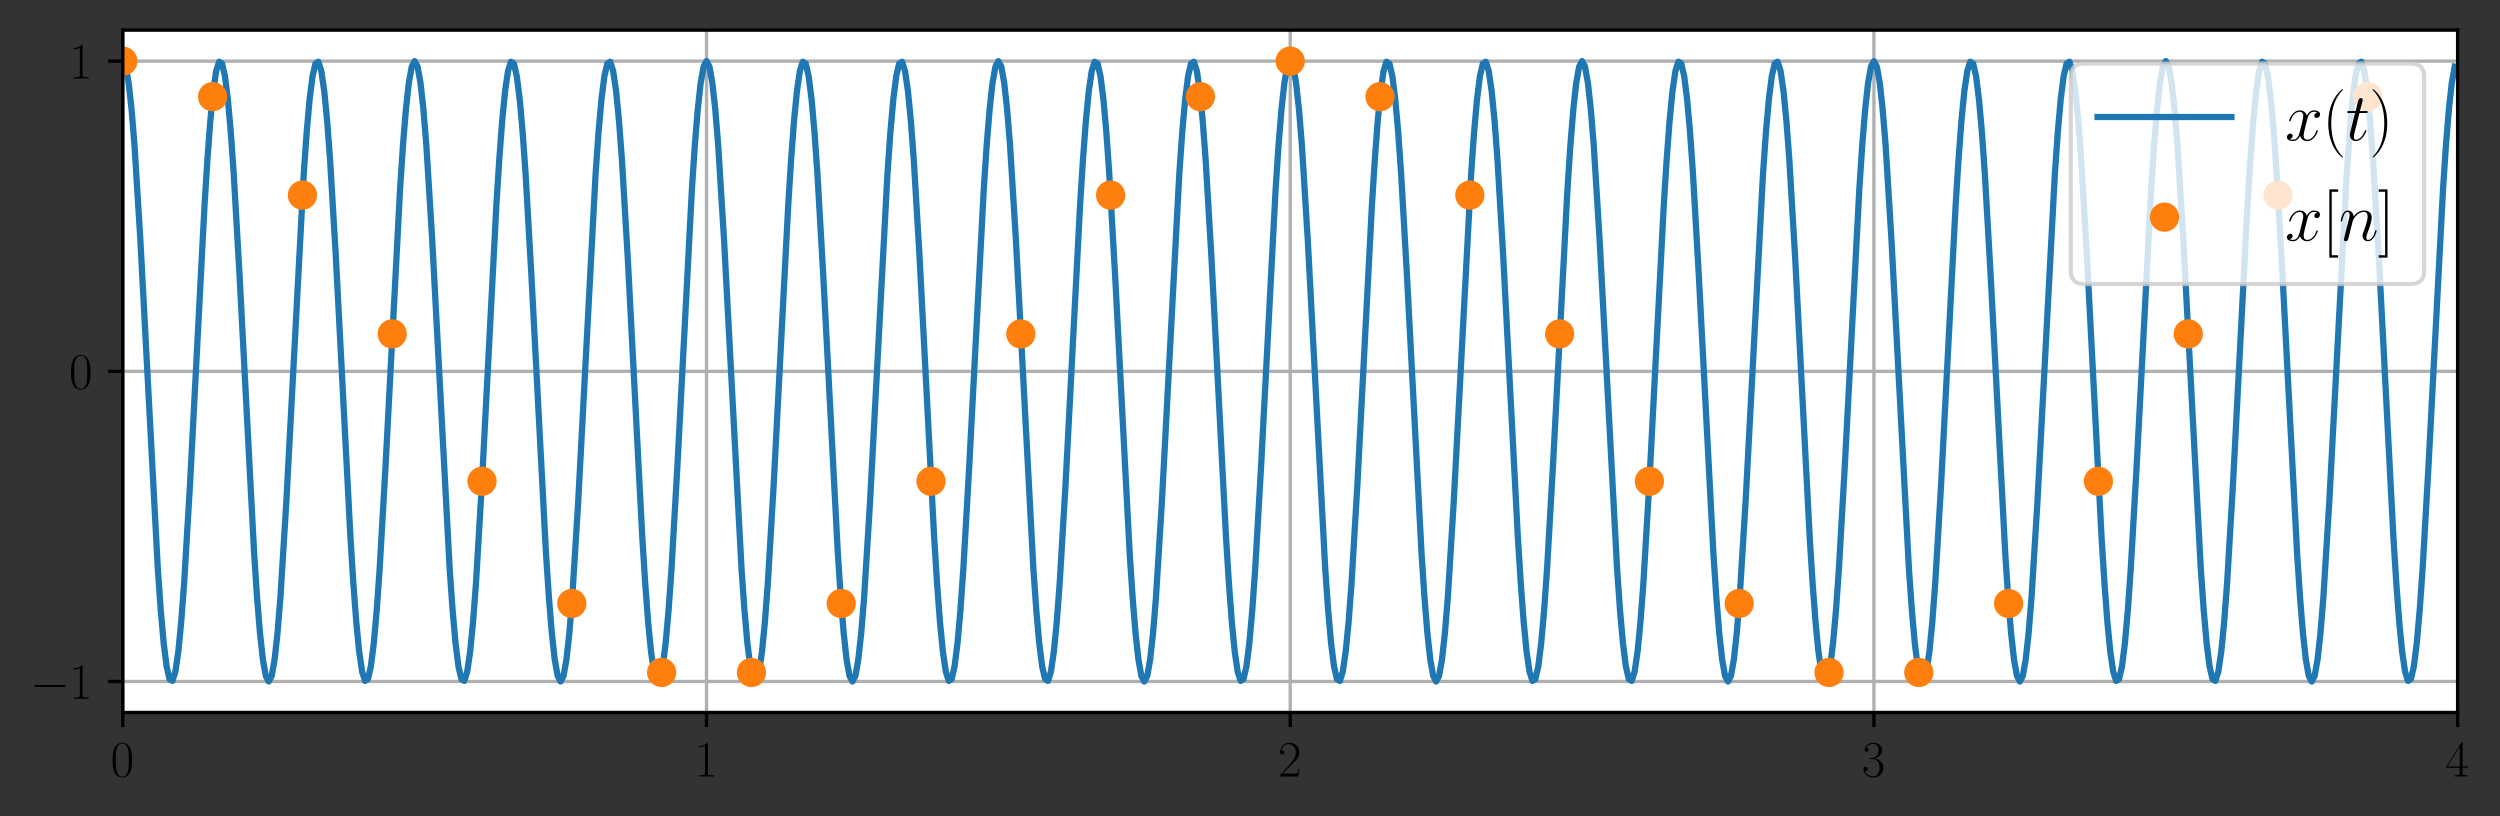 <?xml version="1.0" encoding="utf-8" standalone="no"?>
<!DOCTYPE svg PUBLIC "-//W3C//DTD SVG 1.1//EN"
  "http://www.w3.org/Graphics/SVG/1.1/DTD/svg11.dtd">
<svg height="195.107pt" version="1.1" viewBox="0 0 597.478 195.107" width="597.478pt" xmlns="http://www.w3.org/2000/svg" xmlns:xlink="http://www.w3.org/1999/xlink">
 <rect x="0" y="0" width="597.478" height="195.107" fill="#333333" stroke="none"/>
 <defs>
  <style type="text/css">*{stroke-linecap:butt;stroke-linejoin:round;}</style>
 </defs>
 <g id="figure_1">
  <g id="patch_1">
   <path d="M 0 195.107 
L 597.478 195.107 
L 597.478 0 
L 0 0 
z
" style="fill:none;"/>
  </g>
  <g id="axes_1">
   <g id="patch_2">
    <path d="M 29.351 170.28 
L 587.351 170.28 
L 587.351 7.2 
L 29.351 7.2 
z
" style="fill:#ffffff;"/>
   </g>
   <g id="matplotlib.axis_1">
    <g id="xtick_1">
     <g id="line2d_1">
      <path clip-path="url(#pe3105e80ee)" d="M 29.351 170.28 
L 29.351 7.2 
" style="fill:none;stroke:#b0b0b0;stroke-linecap:square;stroke-width:0.8;"/>
     </g>
     <g id="line2d_2">
      <defs>
       <path d="M 0 0 
L 0 3.5 
" id="m15e0e6c824" style="stroke:#000000;stroke-width:0.8;"/>
      </defs>
      <g>
       <use style="stroke:#000000;stroke-width:0.8;" x="29.351" xlink:href="#m15e0e6c824" y="170.28"/>
      </g>
     </g>
     <g id="text_1">
      <!-- $\mathdefault{0}$ -->
      <g transform="translate(26.425 185.582)scale(0.12 -0.12)">
       <defs>
        <path d="M 2688 2038 
C 2688 2430 2682 3099 2413 3613 
C 2176 4063 1798 4224 1466 4224 
C 1158 4224 768 4082 525 3620 
C 269 3137 243 2539 243 2038 
C 243 1671 250 1112 448 623 
C 723 -39 1216 -128 1466 -128 
C 1760 -128 2208 -7 2470 604 
C 2662 1048 2688 1568 2688 2038 
z
M 1466 -26 
C 1056 -26 813 328 723 816 
C 653 1196 653 1749 653 2109 
C 653 2604 653 3015 736 3407 
C 858 3954 1216 4121 1466 4121 
C 1728 4121 2067 3947 2189 3420 
C 2272 3054 2278 2623 2278 2109 
C 2278 1691 2278 1176 2202 797 
C 2067 96 1690 -26 1466 -26 
z
" id="CMR17-30" transform="scale(0.016)"/>
       </defs>
       <use transform="scale(0.996)" xlink:href="#CMR17-30"/>
      </g>
     </g>
    </g>
    <g id="xtick_2">
     <g id="line2d_3">
      <path clip-path="url(#pe3105e80ee)" d="M 168.851 170.28 
L 168.851 7.2 
" style="fill:none;stroke:#b0b0b0;stroke-linecap:square;stroke-width:0.8;"/>
     </g>
     <g id="line2d_4">
      <g>
       <use style="stroke:#000000;stroke-width:0.8;" x="168.851" xlink:href="#m15e0e6c824" y="170.28"/>
      </g>
     </g>
     <g id="text_2">
      <!-- $\mathdefault{1}$ -->
      <g transform="translate(165.925 185.582)scale(0.12 -0.12)">
       <defs>
        <path d="M 1702 4083 
C 1702 4217 1696 4224 1606 4224 
C 1357 3927 979 3833 621 3820 
C 602 3820 570 3820 563 3808 
C 557 3795 557 3782 557 3648 
C 755 3648 1088 3686 1344 3839 
L 1344 467 
C 1344 243 1331 166 781 166 
L 589 166 
L 589 0 
C 896 6 1216 12 1523 12 
C 1830 12 2150 6 2458 0 
L 2458 166 
L 2266 166 
C 1715 166 1702 236 1702 467 
L 1702 4083 
z
" id="CMR17-31" transform="scale(0.016)"/>
       </defs>
       <use transform="scale(0.996)" xlink:href="#CMR17-31"/>
      </g>
     </g>
    </g>
    <g id="xtick_3">
     <g id="line2d_5">
      <path clip-path="url(#pe3105e80ee)" d="M 308.351 170.28 
L 308.351 7.2 
" style="fill:none;stroke:#b0b0b0;stroke-linecap:square;stroke-width:0.8;"/>
     </g>
     <g id="line2d_6">
      <g>
       <use style="stroke:#000000;stroke-width:0.8;" x="308.351" xlink:href="#m15e0e6c824" y="170.28"/>
      </g>
     </g>
     <g id="text_3">
      <!-- $\mathdefault{2}$ -->
      <g transform="translate(305.425 185.582)scale(0.12 -0.12)">
       <defs>
        <path d="M 2669 990 
L 2554 990 
C 2490 537 2438 460 2413 422 
C 2381 371 1920 371 1830 371 
L 602 371 
C 832 620 1280 1073 1824 1596 
C 2214 1966 2669 2400 2669 3033 
C 2669 3788 2067 4224 1395 4224 
C 691 4224 262 3603 262 3027 
C 262 2777 448 2745 525 2745 
C 589 2745 781 2783 781 3007 
C 781 3206 614 3264 525 3264 
C 486 3264 448 3257 422 3244 
C 544 3788 915 4057 1306 4057 
C 1862 4057 2227 3616 2227 3033 
C 2227 2477 1901 1998 1536 1583 
L 262 147 
L 262 0 
L 2515 0 
L 2669 990 
z
" id="CMR17-32" transform="scale(0.016)"/>
       </defs>
       <use transform="scale(0.996)" xlink:href="#CMR17-32"/>
      </g>
     </g>
    </g>
    <g id="xtick_4">
     <g id="line2d_7">
      <path clip-path="url(#pe3105e80ee)" d="M 447.851 170.28 
L 447.851 7.2 
" style="fill:none;stroke:#b0b0b0;stroke-linecap:square;stroke-width:0.8;"/>
     </g>
     <g id="line2d_8">
      <g>
       <use style="stroke:#000000;stroke-width:0.8;" x="447.851" xlink:href="#m15e0e6c824" y="170.28"/>
      </g>
     </g>
     <g id="text_4">
      <!-- $\mathdefault{3}$ -->
      <g transform="translate(444.925 185.582)scale(0.12 -0.12)">
       <defs>
        <path d="M 1414 2176 
C 1984 2176 2234 1673 2234 1094 
C 2234 322 1824 25 1453 25 
C 1114 25 563 193 390 691 
C 422 678 454 678 486 678 
C 640 678 755 780 755 947 
C 755 1132 614 1216 486 1216 
C 378 1216 211 1164 211 927 
C 211 335 787 -128 1466 -128 
C 2176 -128 2720 432 2720 1087 
C 2720 1718 2208 2176 1600 2246 
C 2086 2347 2554 2776 2554 3353 
C 2554 3856 2048 4224 1472 4224 
C 890 4224 378 3862 378 3347 
C 378 3123 544 3084 627 3084 
C 762 3084 877 3167 877 3334 
C 877 3500 762 3584 627 3584 
C 602 3584 570 3584 544 3571 
C 730 3999 1235 4076 1459 4076 
C 1683 4076 2106 3966 2106 3347 
C 2106 3167 2080 2851 1862 2574 
C 1670 2329 1453 2316 1242 2297 
C 1210 2297 1062 2284 1037 2284 
C 992 2278 966 2272 966 2227 
C 966 2182 973 2176 1101 2176 
L 1414 2176 
z
" id="CMR17-33" transform="scale(0.016)"/>
       </defs>
       <use transform="scale(0.996)" xlink:href="#CMR17-33"/>
      </g>
     </g>
    </g>
    <g id="xtick_5">
     <g id="line2d_9">
      <path clip-path="url(#pe3105e80ee)" d="M 587.351 170.28 
L 587.351 7.2 
" style="fill:none;stroke:#b0b0b0;stroke-linecap:square;stroke-width:0.8;"/>
     </g>
     <g id="line2d_10">
      <g>
       <use style="stroke:#000000;stroke-width:0.8;" x="587.351" xlink:href="#m15e0e6c824" y="170.28"/>
      </g>
     </g>
     <g id="text_5">
      <!-- $\mathdefault{4}$ -->
      <g transform="translate(584.425 185.582)scale(0.12 -0.12)">
       <defs>
        <path d="M 2150 4147 
C 2150 4281 2144 4288 2029 4288 
L 128 1254 
L 128 1088 
L 1779 1088 
L 1779 460 
C 1779 230 1766 166 1318 166 
L 1197 166 
L 1197 0 
C 1402 12 1747 12 1965 12 
C 2182 12 2528 12 2733 0 
L 2733 166 
L 2611 166 
C 2163 166 2150 230 2150 460 
L 2150 1088 
L 2803 1088 
L 2803 1254 
L 2150 1254 
L 2150 4147 
z
M 1798 3723 
L 1798 1254 
L 256 1254 
L 1798 3723 
z
" id="CMR17-34" transform="scale(0.016)"/>
       </defs>
       <use transform="scale(0.996)" xlink:href="#CMR17-34"/>
      </g>
     </g>
    </g>
   </g>
   <g id="matplotlib.axis_2">
    <g id="ytick_1">
     <g id="line2d_11">
      <path clip-path="url(#pe3105e80ee)" d="M 29.351 162.867 
L 587.351 162.867 
" style="fill:none;stroke:#b0b0b0;stroke-linecap:square;stroke-width:0.8;"/>
     </g>
     <g id="line2d_12">
      <defs>
       <path d="M 0 0 
L -3.5 0 
" id="m4d4fe3eef5" style="stroke:#000000;stroke-width:0.8;"/>
      </defs>
      <g>
       <use style="stroke:#000000;stroke-width:0.8;" x="29.351" xlink:href="#m4d4fe3eef5" y="162.867"/>
      </g>
     </g>
     <g id="text_6">
      <!-- $\mathdefault{−1}$ -->
      <g transform="translate(7.2 167.018)scale(0.12 -0.12)">
       <defs>
        <path d="M 4218 1472 
C 4326 1472 4442 1472 4442 1600 
C 4442 1728 4326 1728 4218 1728 
L 755 1728 
C 646 1728 531 1728 531 1600 
C 531 1472 646 1472 755 1472 
L 4218 1472 
z
" id="CMSY10-0" transform="scale(0.016)"/>
       </defs>
       <use transform="scale(0.996)" xlink:href="#CMSY10-0"/>
       <use transform="translate(77.487 0)scale(0.996)" xlink:href="#CMR17-31"/>
      </g>
     </g>
    </g>
    <g id="ytick_2">
     <g id="line2d_13">
      <path clip-path="url(#pe3105e80ee)" d="M 29.351 88.74 
L 587.351 88.74 
" style="fill:none;stroke:#b0b0b0;stroke-linecap:square;stroke-width:0.8;"/>
     </g>
     <g id="line2d_14">
      <g>
       <use style="stroke:#000000;stroke-width:0.8;" x="29.351" xlink:href="#m4d4fe3eef5" y="88.74"/>
      </g>
     </g>
     <g id="text_7">
      <!-- $\mathdefault{0}$ -->
      <g transform="translate(16.498 92.891)scale(0.12 -0.12)">
       <use transform="scale(0.996)" xlink:href="#CMR17-30"/>
      </g>
     </g>
    </g>
    <g id="ytick_3">
     <g id="line2d_15">
      <path clip-path="url(#pe3105e80ee)" d="M 29.351 14.613 
L 587.351 14.613 
" style="fill:none;stroke:#b0b0b0;stroke-linecap:square;stroke-width:0.8;"/>
     </g>
     <g id="line2d_16">
      <g>
       <use style="stroke:#000000;stroke-width:0.8;" x="29.351" xlink:href="#m4d4fe3eef5" y="14.613"/>
      </g>
     </g>
     <g id="text_8">
      <!-- $\mathdefault{1}$ -->
      <g transform="translate(16.498 18.764)scale(0.12 -0.12)">
       <use transform="scale(0.996)" xlink:href="#CMR17-31"/>
      </g>
     </g>
    </g>
   </g>
   <g id="line2d_17">
    <path clip-path="url(#pe3105e80ee)" d="M 29.351 14.613 
L 30.049 15.926 
L 30.746 19.818 
L 31.444 26.152 
L 32.141 34.704 
L 33.536 57.178 
L 37.721 135.991 
L 38.419 145.856 
L 39.116 153.698 
L 39.814 159.239 
L 40.511 162.283 
L 41.209 162.721 
L 41.906 160.538 
L 42.604 155.812 
L 43.301 148.71 
L 43.999 139.484 
L 45.394 116.028 
L 48.881 49.021 
L 49.579 37.996 
L 50.276 28.77 
L 50.974 21.668 
L 51.671 16.942 
L 52.369 14.759 
L 53.066 15.197 
L 53.764 18.241 
L 54.461 23.782 
L 55.159 31.624 
L 55.856 41.489 
L 57.251 65.833 
L 60.739 132.311 
L 61.436 142.776 
L 62.134 151.328 
L 62.831 157.662 
L 63.529 161.554 
L 64.226 162.867 
L 64.924 161.554 
L 65.621 157.662 
L 66.319 151.328 
L 67.016 142.776 
L 68.411 120.302 
L 72.596 41.489 
L 73.294 31.624 
L 73.991 23.782 
L 74.689 18.241 
L 75.386 15.197 
L 76.084 14.759 
L 76.781 16.942 
L 77.479 21.668 
L 78.176 28.77 
L 78.874 37.996 
L 80.269 61.452 
L 83.756 128.459 
L 84.454 139.484 
L 85.151 148.71 
L 85.849 155.812 
L 86.546 160.538 
L 87.244 162.721 
L 87.941 162.283 
L 88.639 159.239 
L 89.336 153.698 
L 90.034 145.856 
L 90.731 135.991 
L 92.126 111.647 
L 95.614 45.169 
L 96.311 34.704 
L 97.009 26.152 
L 97.706 19.818 
L 98.404 15.926 
L 99.101 14.613 
L 99.799 15.926 
L 100.496 19.818 
L 101.194 26.152 
L 101.891 34.704 
L 103.286 57.178 
L 107.471 135.991 
L 108.169 145.856 
L 108.866 153.698 
L 109.564 159.239 
L 110.261 162.283 
L 110.959 162.721 
L 111.656 160.538 
L 112.354 155.812 
L 113.051 148.71 
L 113.749 139.484 
L 115.144 116.028 
L 118.631 49.021 
L 119.329 37.996 
L 120.026 28.77 
L 120.724 21.668 
L 121.421 16.942 
L 122.119 14.759 
L 122.816 15.197 
L 123.514 18.241 
L 124.211 23.782 
L 124.909 31.624 
L 125.606 41.489 
L 127.001 65.833 
L 130.489 132.311 
L 131.186 142.776 
L 131.884 151.328 
L 132.581 157.662 
L 133.279 161.554 
L 133.976 162.867 
L 134.674 161.554 
L 135.371 157.662 
L 136.069 151.328 
L 136.766 142.776 
L 138.161 120.302 
L 142.346 41.489 
L 143.044 31.624 
L 143.741 23.782 
L 144.439 18.241 
L 145.136 15.197 
L 145.834 14.759 
L 146.531 16.942 
L 147.229 21.668 
L 147.926 28.77 
L 148.624 37.996 
L 150.019 61.452 
L 153.506 128.459 
L 154.204 139.484 
L 154.901 148.71 
L 155.599 155.812 
L 156.296 160.538 
L 156.994 162.721 
L 157.691 162.283 
L 158.389 159.239 
L 159.086 153.698 
L 159.784 145.856 
L 160.481 135.991 
L 161.876 111.647 
L 165.364 45.169 
L 166.061 34.704 
L 166.759 26.152 
L 167.456 19.818 
L 168.154 15.926 
L 168.851 14.613 
L 169.549 15.926 
L 170.246 19.818 
L 170.944 26.152 
L 171.641 34.704 
L 173.036 57.178 
L 177.221 135.991 
L 177.919 145.856 
L 178.616 153.698 
L 179.314 159.239 
L 180.011 162.283 
L 180.709 162.721 
L 181.406 160.538 
L 182.104 155.812 
L 182.801 148.71 
L 183.499 139.484 
L 184.894 116.028 
L 188.381 49.021 
L 189.079 37.996 
L 189.776 28.77 
L 190.474 21.668 
L 191.171 16.942 
L 191.869 14.759 
L 192.566 15.197 
L 193.264 18.241 
L 193.961 23.782 
L 194.659 31.624 
L 195.356 41.489 
L 196.751 65.833 
L 200.239 132.311 
L 200.936 142.776 
L 201.634 151.328 
L 202.331 157.662 
L 203.029 161.554 
L 203.726 162.867 
L 204.424 161.554 
L 205.121 157.662 
L 205.819 151.328 
L 206.516 142.776 
L 207.911 120.302 
L 212.096 41.489 
L 212.794 31.624 
L 213.491 23.782 
L 214.189 18.241 
L 214.886 15.197 
L 215.584 14.759 
L 216.281 16.942 
L 216.979 21.668 
L 217.676 28.77 
L 218.374 37.996 
L 219.769 61.452 
L 223.256 128.459 
L 223.954 139.484 
L 224.651 148.71 
L 225.349 155.812 
L 226.046 160.538 
L 226.744 162.721 
L 227.441 162.283 
L 228.139 159.239 
L 228.836 153.698 
L 229.534 145.856 
L 230.231 135.991 
L 231.626 111.647 
L 235.114 45.169 
L 235.811 34.704 
L 236.509 26.152 
L 237.206 19.818 
L 237.904 15.926 
L 238.601 14.613 
L 239.299 15.926 
L 239.996 19.818 
L 240.694 26.152 
L 241.391 34.704 
L 242.786 57.178 
L 246.971 135.991 
L 247.669 145.856 
L 248.366 153.698 
L 249.064 159.239 
L 249.761 162.283 
L 250.459 162.721 
L 251.156 160.538 
L 251.854 155.812 
L 252.551 148.71 
L 253.249 139.484 
L 254.644 116.028 
L 258.131 49.021 
L 258.829 37.996 
L 259.526 28.77 
L 260.224 21.668 
L 260.921 16.942 
L 261.619 14.759 
L 262.316 15.197 
L 263.014 18.241 
L 263.711 23.782 
L 264.409 31.624 
L 265.106 41.489 
L 266.501 65.833 
L 269.989 132.311 
L 270.686 142.776 
L 271.384 151.328 
L 272.081 157.662 
L 272.779 161.554 
L 273.476 162.867 
L 274.174 161.554 
L 274.871 157.662 
L 275.569 151.328 
L 276.266 142.776 
L 277.661 120.302 
L 281.846 41.489 
L 282.544 31.624 
L 283.241 23.782 
L 283.939 18.241 
L 284.636 15.197 
L 285.334 14.759 
L 286.031 16.942 
L 286.729 21.668 
L 287.426 28.77 
L 288.124 37.996 
L 289.519 61.452 
L 293.006 128.459 
L 293.704 139.484 
L 294.401 148.71 
L 295.099 155.812 
L 295.796 160.538 
L 296.494 162.721 
L 297.191 162.283 
L 297.889 159.239 
L 298.586 153.698 
L 299.284 145.856 
L 299.981 135.991 
L 301.376 111.647 
L 304.864 45.169 
L 305.561 34.704 
L 306.259 26.152 
L 306.956 19.818 
L 307.654 15.926 
L 308.351 14.613 
L 309.049 15.926 
L 309.746 19.818 
L 310.444 26.152 
L 311.141 34.704 
L 312.536 57.178 
L 316.721 135.991 
L 317.419 145.856 
L 318.116 153.698 
L 318.814 159.239 
L 319.511 162.283 
L 320.209 162.721 
L 320.906 160.538 
L 321.604 155.812 
L 322.301 148.71 
L 322.999 139.484 
L 324.394 116.028 
L 327.881 49.021 
L 328.579 37.996 
L 329.276 28.77 
L 329.974 21.668 
L 330.671 16.942 
L 331.369 14.759 
L 332.066 15.197 
L 332.764 18.241 
L 333.461 23.782 
L 334.159 31.624 
L 334.856 41.489 
L 336.251 65.833 
L 339.739 132.311 
L 340.436 142.776 
L 341.134 151.328 
L 341.831 157.662 
L 342.529 161.554 
L 343.226 162.867 
L 343.924 161.554 
L 344.621 157.662 
L 345.319 151.328 
L 346.016 142.776 
L 347.411 120.302 
L 351.596 41.489 
L 352.294 31.624 
L 352.991 23.782 
L 353.689 18.241 
L 354.386 15.197 
L 355.084 14.759 
L 355.781 16.942 
L 356.479 21.668 
L 357.176 28.77 
L 357.874 37.996 
L 359.269 61.452 
L 362.756 128.459 
L 363.454 139.484 
L 364.151 148.71 
L 364.849 155.812 
L 365.546 160.538 
L 366.244 162.721 
L 366.941 162.283 
L 367.639 159.239 
L 368.336 153.698 
L 369.034 145.856 
L 369.731 135.991 
L 371.126 111.647 
L 374.614 45.169 
L 375.311 34.704 
L 376.009 26.152 
L 376.706 19.818 
L 377.404 15.926 
L 378.101 14.613 
L 378.799 15.926 
L 379.496 19.818 
L 380.194 26.152 
L 380.891 34.704 
L 382.286 57.178 
L 386.471 135.991 
L 387.169 145.856 
L 387.866 153.698 
L 388.564 159.239 
L 389.261 162.283 
L 389.959 162.721 
L 390.656 160.538 
L 391.354 155.812 
L 392.051 148.71 
L 392.749 139.484 
L 394.144 116.028 
L 397.631 49.021 
L 398.329 37.996 
L 399.026 28.77 
L 399.724 21.668 
L 400.421 16.942 
L 401.119 14.759 
L 401.816 15.197 
L 402.514 18.241 
L 403.211 23.782 
L 403.909 31.624 
L 404.606 41.489 
L 406.001 65.833 
L 409.489 132.311 
L 410.186 142.776 
L 410.884 151.328 
L 411.581 157.662 
L 412.279 161.554 
L 412.976 162.867 
L 413.674 161.554 
L 414.371 157.662 
L 415.069 151.328 
L 415.766 142.776 
L 417.161 120.302 
L 421.346 41.489 
L 422.044 31.624 
L 422.741 23.782 
L 423.439 18.241 
L 424.136 15.197 
L 424.834 14.759 
L 425.531 16.942 
L 426.229 21.668 
L 426.926 28.77 
L 427.624 37.996 
L 429.019 61.452 
L 432.506 128.459 
L 433.204 139.484 
L 433.901 148.71 
L 434.599 155.812 
L 435.296 160.538 
L 435.994 162.721 
L 436.691 162.283 
L 437.389 159.239 
L 438.086 153.698 
L 438.784 145.856 
L 439.481 135.991 
L 440.876 111.647 
L 444.364 45.169 
L 445.061 34.704 
L 445.759 26.152 
L 446.456 19.818 
L 447.154 15.926 
L 447.851 14.613 
L 448.549 15.926 
L 449.246 19.818 
L 449.944 26.152 
L 450.641 34.704 
L 452.036 57.178 
L 456.221 135.991 
L 456.919 145.856 
L 457.616 153.698 
L 458.314 159.239 
L 459.011 162.283 
L 459.709 162.721 
L 460.406 160.538 
L 461.104 155.812 
L 461.801 148.71 
L 462.499 139.484 
L 463.894 116.028 
L 467.381 49.021 
L 468.079 37.996 
L 468.776 28.77 
L 469.474 21.668 
L 470.171 16.942 
L 470.869 14.759 
L 471.566 15.197 
L 472.264 18.241 
L 472.961 23.782 
L 473.659 31.624 
L 474.356 41.489 
L 475.751 65.833 
L 479.239 132.311 
L 479.936 142.776 
L 480.634 151.328 
L 481.331 157.662 
L 482.029 161.554 
L 482.726 162.867 
L 483.424 161.554 
L 484.121 157.662 
L 484.819 151.328 
L 485.516 142.776 
L 486.911 120.302 
L 491.096 41.489 
L 491.794 31.624 
L 492.491 23.782 
L 493.189 18.241 
L 493.886 15.197 
L 494.584 14.759 
L 495.281 16.942 
L 495.979 21.668 
L 496.676 28.77 
L 497.374 37.996 
L 498.769 61.452 
L 502.256 128.459 
L 502.954 139.484 
L 503.651 148.71 
L 504.349 155.812 
L 505.046 160.538 
L 505.744 162.721 
L 506.441 162.283 
L 507.139 159.239 
L 507.836 153.698 
L 508.534 145.856 
L 509.231 135.991 
L 510.626 111.647 
L 514.114 45.169 
L 514.811 34.704 
L 515.509 26.152 
L 516.206 19.818 
L 516.904 15.926 
L 517.601 14.613 
L 518.299 15.926 
L 518.996 19.818 
L 519.694 26.152 
L 520.391 34.704 
L 521.786 57.178 
L 525.971 135.991 
L 526.669 145.856 
L 527.366 153.698 
L 528.064 159.239 
L 528.761 162.283 
L 529.459 162.721 
L 530.156 160.538 
L 530.854 155.812 
L 531.551 148.71 
L 532.249 139.484 
L 533.644 116.028 
L 537.131 49.021 
L 537.829 37.996 
L 538.526 28.77 
L 539.224 21.668 
L 539.921 16.942 
L 540.619 14.759 
L 541.316 15.197 
L 542.014 18.241 
L 542.711 23.782 
L 543.409 31.624 
L 544.106 41.489 
L 545.501 65.833 
L 548.989 132.311 
L 549.686 142.776 
L 550.384 151.328 
L 551.081 157.662 
L 551.779 161.554 
L 552.476 162.867 
L 553.174 161.554 
L 553.871 157.662 
L 554.569 151.328 
L 555.266 142.776 
L 556.661 120.302 
L 560.846 41.489 
L 561.544 31.624 
L 562.241 23.782 
L 562.939 18.241 
L 563.636 15.197 
L 564.334 14.759 
L 565.031 16.942 
L 565.729 21.668 
L 566.426 28.77 
L 567.124 37.996 
L 568.519 61.452 
L 572.006 128.459 
L 572.704 139.484 
L 573.401 148.71 
L 574.099 155.812 
L 574.796 160.538 
L 575.494 162.721 
L 576.191 162.283 
L 576.889 159.239 
L 577.586 153.698 
L 578.284 145.856 
L 578.981 135.991 
L 580.376 111.647 
L 583.864 45.169 
L 584.561 34.704 
L 585.259 26.152 
L 585.956 19.818 
L 586.654 15.926 
L 586.654 15.926 
" style="fill:none;stroke:#1f77b4;stroke-linecap:square;stroke-width:1.5;"/>
   </g>
   <g id="line2d_18">
    <defs>
     <path d="M 0 3 
C 0.796 3 1.559 2.684 2.121 2.121 
C 2.684 1.559 3 0.796 3 0 
C 3 -0.796 2.684 -1.559 2.121 -2.121 
C 1.559 -2.684 0.796 -3 0 -3 
C -0.796 -3 -1.559 -2.684 -2.121 -2.121 
C -2.684 -1.559 -3 -0.796 -3 0 
C -3 0.796 -2.684 1.559 -2.121 2.121 
C -1.559 2.684 -0.796 3 0 3 
z
" id="med81d90056" style="stroke:#ff7f0e;"/>
    </defs>
    <g clip-path="url(#pe3105e80ee)">
     <use style="fill:#ff7f0e;stroke:#ff7f0e;" x="29.351" xlink:href="#med81d90056" y="14.613"/>
     <use style="fill:#ff7f0e;stroke:#ff7f0e;" x="50.813" xlink:href="#med81d90056" y="23.104"/>
     <use style="fill:#ff7f0e;stroke:#ff7f0e;" x="72.275" xlink:href="#med81d90056" y="46.631"/>
     <use style="fill:#ff7f0e;stroke:#ff7f0e;" x="93.736" xlink:href="#med81d90056" y="79.805"/>
     <use style="fill:#ff7f0e;stroke:#ff7f0e;" x="115.198" xlink:href="#med81d90056" y="115.026"/>
     <use style="fill:#ff7f0e;stroke:#ff7f0e;" x="136.659" xlink:href="#med81d90056" y="144.225"/>
     <use style="fill:#ff7f0e;stroke:#ff7f0e;" x="158.121" xlink:href="#med81d90056" y="160.713"/>
     <use style="fill:#ff7f0e;stroke:#ff7f0e;" x="179.582" xlink:href="#med81d90056" y="160.713"/>
     <use style="fill:#ff7f0e;stroke:#ff7f0e;" x="201.044" xlink:href="#med81d90056" y="144.225"/>
     <use style="fill:#ff7f0e;stroke:#ff7f0e;" x="222.505" xlink:href="#med81d90056" y="115.026"/>
     <use style="fill:#ff7f0e;stroke:#ff7f0e;" x="243.967" xlink:href="#med81d90056" y="79.805"/>
     <use style="fill:#ff7f0e;stroke:#ff7f0e;" x="265.428" xlink:href="#med81d90056" y="46.631"/>
     <use style="fill:#ff7f0e;stroke:#ff7f0e;" x="286.89" xlink:href="#med81d90056" y="23.104"/>
     <use style="fill:#ff7f0e;stroke:#ff7f0e;" x="308.351" xlink:href="#med81d90056" y="14.613"/>
     <use style="fill:#ff7f0e;stroke:#ff7f0e;" x="329.813" xlink:href="#med81d90056" y="23.104"/>
     <use style="fill:#ff7f0e;stroke:#ff7f0e;" x="351.275" xlink:href="#med81d90056" y="46.631"/>
     <use style="fill:#ff7f0e;stroke:#ff7f0e;" x="372.736" xlink:href="#med81d90056" y="79.805"/>
     <use style="fill:#ff7f0e;stroke:#ff7f0e;" x="394.198" xlink:href="#med81d90056" y="115.026"/>
     <use style="fill:#ff7f0e;stroke:#ff7f0e;" x="415.659" xlink:href="#med81d90056" y="144.225"/>
     <use style="fill:#ff7f0e;stroke:#ff7f0e;" x="437.121" xlink:href="#med81d90056" y="160.713"/>
     <use style="fill:#ff7f0e;stroke:#ff7f0e;" x="458.582" xlink:href="#med81d90056" y="160.713"/>
     <use style="fill:#ff7f0e;stroke:#ff7f0e;" x="480.044" xlink:href="#med81d90056" y="144.225"/>
     <use style="fill:#ff7f0e;stroke:#ff7f0e;" x="501.505" xlink:href="#med81d90056" y="115.026"/>
     <use style="fill:#ff7f0e;stroke:#ff7f0e;" x="522.967" xlink:href="#med81d90056" y="79.805"/>
     <use style="fill:#ff7f0e;stroke:#ff7f0e;" x="544.428" xlink:href="#med81d90056" y="46.631"/>
     <use style="fill:#ff7f0e;stroke:#ff7f0e;" x="565.89" xlink:href="#med81d90056" y="23.104"/>
    </g>
   </g>
   <g id="patch_3">
    <path d="M 29.351 170.28 
L 29.351 7.2 
" style="fill:none;stroke:#000000;stroke-linecap:square;stroke-linejoin:miter;stroke-width:0.8;"/>
   </g>
   <g id="patch_4">
    <path d="M 587.351 170.28 
L 587.351 7.2 
" style="fill:none;stroke:#000000;stroke-linecap:square;stroke-linejoin:miter;stroke-width:0.8;"/>
   </g>
   <g id="patch_5">
    <path d="M 29.351 170.28 
L 587.351 170.28 
" style="fill:none;stroke:#000000;stroke-linecap:square;stroke-linejoin:miter;stroke-width:0.8;"/>
   </g>
   <g id="patch_6">
    <path d="M 29.351 7.2 
L 587.351 7.2 
" style="fill:none;stroke:#000000;stroke-linecap:square;stroke-linejoin:miter;stroke-width:0.8;"/>
   </g>
   <g id="legend_1">
    <g id="patch_7">
     <path d="M 498.094 67.88 
L 576.151 67.88 
Q 579.351 67.88 579.351 64.68 
L 579.351 18.4 
Q 579.351 15.2 576.151 15.2 
L 498.094 15.2 
Q 494.894 15.2 494.894 18.4 
L 494.894 64.68 
Q 494.894 67.88 498.094 67.88 
z
" style="fill:#ffffff;opacity:0.8;stroke:#cccccc;stroke-linejoin:miter;"/>
    </g>
    <g id="line2d_19">
     <path d="M 501.294 27.955 
L 533.294 27.955 
" style="fill:none;stroke:#1f77b4;stroke-linecap:square;stroke-width:1.5;"/>
    </g>
    <g id="line2d_20"/>
    <g id="text_9">
     <!-- $x(t)$ -->
     <g transform="translate(546.094 33.555)scale(0.16 -0.16)">
      <defs>
       <path d="M 3034 2624 
C 2829 2585 2752 2431 2752 2310 
C 2752 2156 2874 2105 2963 2105 
C 3155 2105 3290 2271 3290 2444 
C 3290 2694 2982 2816 2714 2816 
C 2323 2816 2106 2451 2048 2329 
C 1901 2790 1504 2816 1389 2816 
C 736 2816 390 1993 390 1849 
C 390 1823 416 1790 461 1790 
C 512 1790 525 1829 538 1855 
C 755 2572 1184 2687 1370 2687 
C 1658 2687 1715 2438 1715 2284 
C 1715 2143 1677 1993 1600 1678 
L 1382 778 
C 1286 390 1101 64 762 64 
C 730 64 570 64 435 126 
C 666 166 717 358 717 435 
C 717 563 621 640 499 640 
C 346 640 179 505 179 300 
C 179 57 480 -64 755 -64 
C 1062 -64 1280 153 1414 415 
C 1517 64 1837 -64 2074 -64 
C 2726 -64 3072 751 3072 896 
C 3072 929 3046 955 3008 955 
C 2950 955 2944 922 2925 870 
C 2752 300 2381 64 2093 64 
C 1869 64 1747 204 1747 467 
C 1747 607 1773 712 1875 1146 
L 2099 2039 
C 2195 2425 2413 2687 2707 2687 
C 2720 2687 2899 2687 3034 2624 
z
" id="CMMI12-78" transform="scale(0.016)"/>
       <path d="M 1958 -1562 
C 1958 -1556 1958 -1543 1939 -1524 
C 1645 -1223 858 -403 858 1596 
C 858 3595 1632 4408 1946 4729 
C 1946 4735 1958 4748 1958 4767 
C 1958 4787 1939 4800 1914 4800 
C 1843 4800 1299 4325 986 3620 
C 666 2909 576 2218 576 1603 
C 576 1141 621 360 1005 -467 
C 1312 -1133 1837 -1600 1914 -1600 
C 1946 -1600 1958 -1588 1958 -1562 
z
" id="CMR17-28" transform="scale(0.016)"/>
       <path d="M 1286 2566 
L 1875 2566 
C 1997 2566 2061 2566 2061 2681 
C 2061 2752 2022 2752 1894 2752 
L 1331 2752 
L 1568 3664 
C 1594 3752 1594 3764 1594 3808 
C 1594 3910 1510 3968 1427 3968 
C 1376 3968 1229 3948 1178 3746 
L 928 2752 
L 326 2752 
C 198 2752 141 2752 141 2630 
C 141 2566 186 2566 307 2566 
L 877 2566 
L 454 881 
C 403 657 384 593 384 510 
C 384 210 595 -64 954 -64 
C 1600 -64 1946 868 1946 913 
C 1946 951 1920 970 1882 970 
C 1869 970 1843 970 1830 944 
C 1824 938 1818 932 1773 830 
C 1638 510 1344 64 973 64 
C 781 64 768 223 768 364 
C 768 370 768 491 787 568 
L 1286 2566 
z
" id="CMMI12-74" transform="scale(0.016)"/>
       <path d="M 1683 1596 
C 1683 2057 1638 2839 1254 3665 
C 947 4332 422 4800 346 4800 
C 326 4800 301 4793 301 4761 
C 301 4748 307 4742 314 4729 
C 621 4408 1402 3595 1402 1603 
C 1402 -396 627 -1210 314 -1530 
C 307 -1543 301 -1549 301 -1562 
C 301 -1594 326 -1600 346 -1600 
C 416 -1600 960 -1127 1274 -422 
C 1594 289 1683 981 1683 1596 
z
" id="CMR17-29" transform="scale(0.016)"/>
      </defs>
      <use transform="scale(0.996)" xlink:href="#CMMI12-78"/>
      <use transform="translate(55.434 0)scale(0.996)" xlink:href="#CMR17-28"/>
      <use transform="translate(90.715 0)scale(0.996)" xlink:href="#CMMI12-74"/>
      <use transform="translate(125.941 0)scale(0.996)" xlink:href="#CMR17-29"/>
     </g>
    </g>
    <g id="line2d_21"/>
    <g id="line2d_22">
     <g>
      <use style="fill:#ff7f0e;stroke:#ff7f0e;" x="517.294" xlink:href="#med81d90056" y="51.895"/>
     </g>
    </g>
    <g id="text_10">
     <!-- $x[n]$ -->
     <g transform="translate(546.094 57.495)scale(0.16 -0.16)">
      <defs>
       <path d="M 1504 -1600 
L 1504 -1376 
L 902 -1376 
L 902 4575 
L 1504 4575 
L 1504 4800 
L 678 4800 
L 678 -1600 
L 1504 -1600 
z
" id="CMR17-5b" transform="scale(0.016)"/>
       <path d="M 1318 1870 
C 1331 1909 1491 2228 1728 2432 
C 1894 2585 2112 2687 2362 2687 
C 2618 2687 2707 2496 2707 2241 
C 2707 1877 2445 1149 2317 804 
C 2259 651 2227 568 2227 453 
C 2227 166 2426 -64 2733 -64 
C 3328 -64 3552 874 3552 913 
C 3552 945 3526 970 3488 970 
C 3430 970 3424 951 3392 842 
C 3245 319 3002 64 2752 64 
C 2688 64 2586 70 2586 274 
C 2586 434 2656 625 2694 715 
C 2822 1066 3091 1781 3091 2145 
C 3091 2528 2867 2816 2381 2816 
C 1811 2816 1510 2413 1395 2253 
C 1376 2617 1114 2816 832 2816 
C 627 2816 486 2694 378 2477 
C 262 2247 173 1864 173 1838 
C 173 1813 198 1781 243 1781 
C 294 1781 301 1787 339 1934 
C 442 2324 557 2687 813 2687 
C 960 2687 1011 2585 1011 2394 
C 1011 2253 947 2004 902 1807 
L 723 1117 
C 698 996 627 708 595 593 
C 550 427 480 127 480 95 
C 480 6 550 -64 646 -64 
C 723 -64 813 -26 864 70 
C 877 102 934 325 966 453 
L 1107 1028 
L 1318 1870 
z
" id="CMMI12-6e" transform="scale(0.016)"/>
       <path d="M 915 4800 
L 90 4800 
L 90 4575 
L 691 4575 
L 691 -1376 
L 90 -1376 
L 90 -1600 
L 915 -1600 
L 915 4800 
z
" id="CMR17-5d" transform="scale(0.016)"/>
      </defs>
      <use transform="scale(0.996)" xlink:href="#CMMI12-78"/>
      <use transform="translate(55.434 0)scale(0.996)" xlink:href="#CMR17-5b"/>
      <use transform="translate(80.305 0)scale(0.996)" xlink:href="#CMMI12-6e"/>
      <use transform="translate(138.535 0)scale(0.996)" xlink:href="#CMR17-5d"/>
     </g>
    </g>
   </g>
  </g>
 </g>
 <defs>
  <clipPath id="pe3105e80ee">
   <rect height="163.08" width="558" x="29.351" y="7.2"/>
  </clipPath>
 </defs>
</svg>
